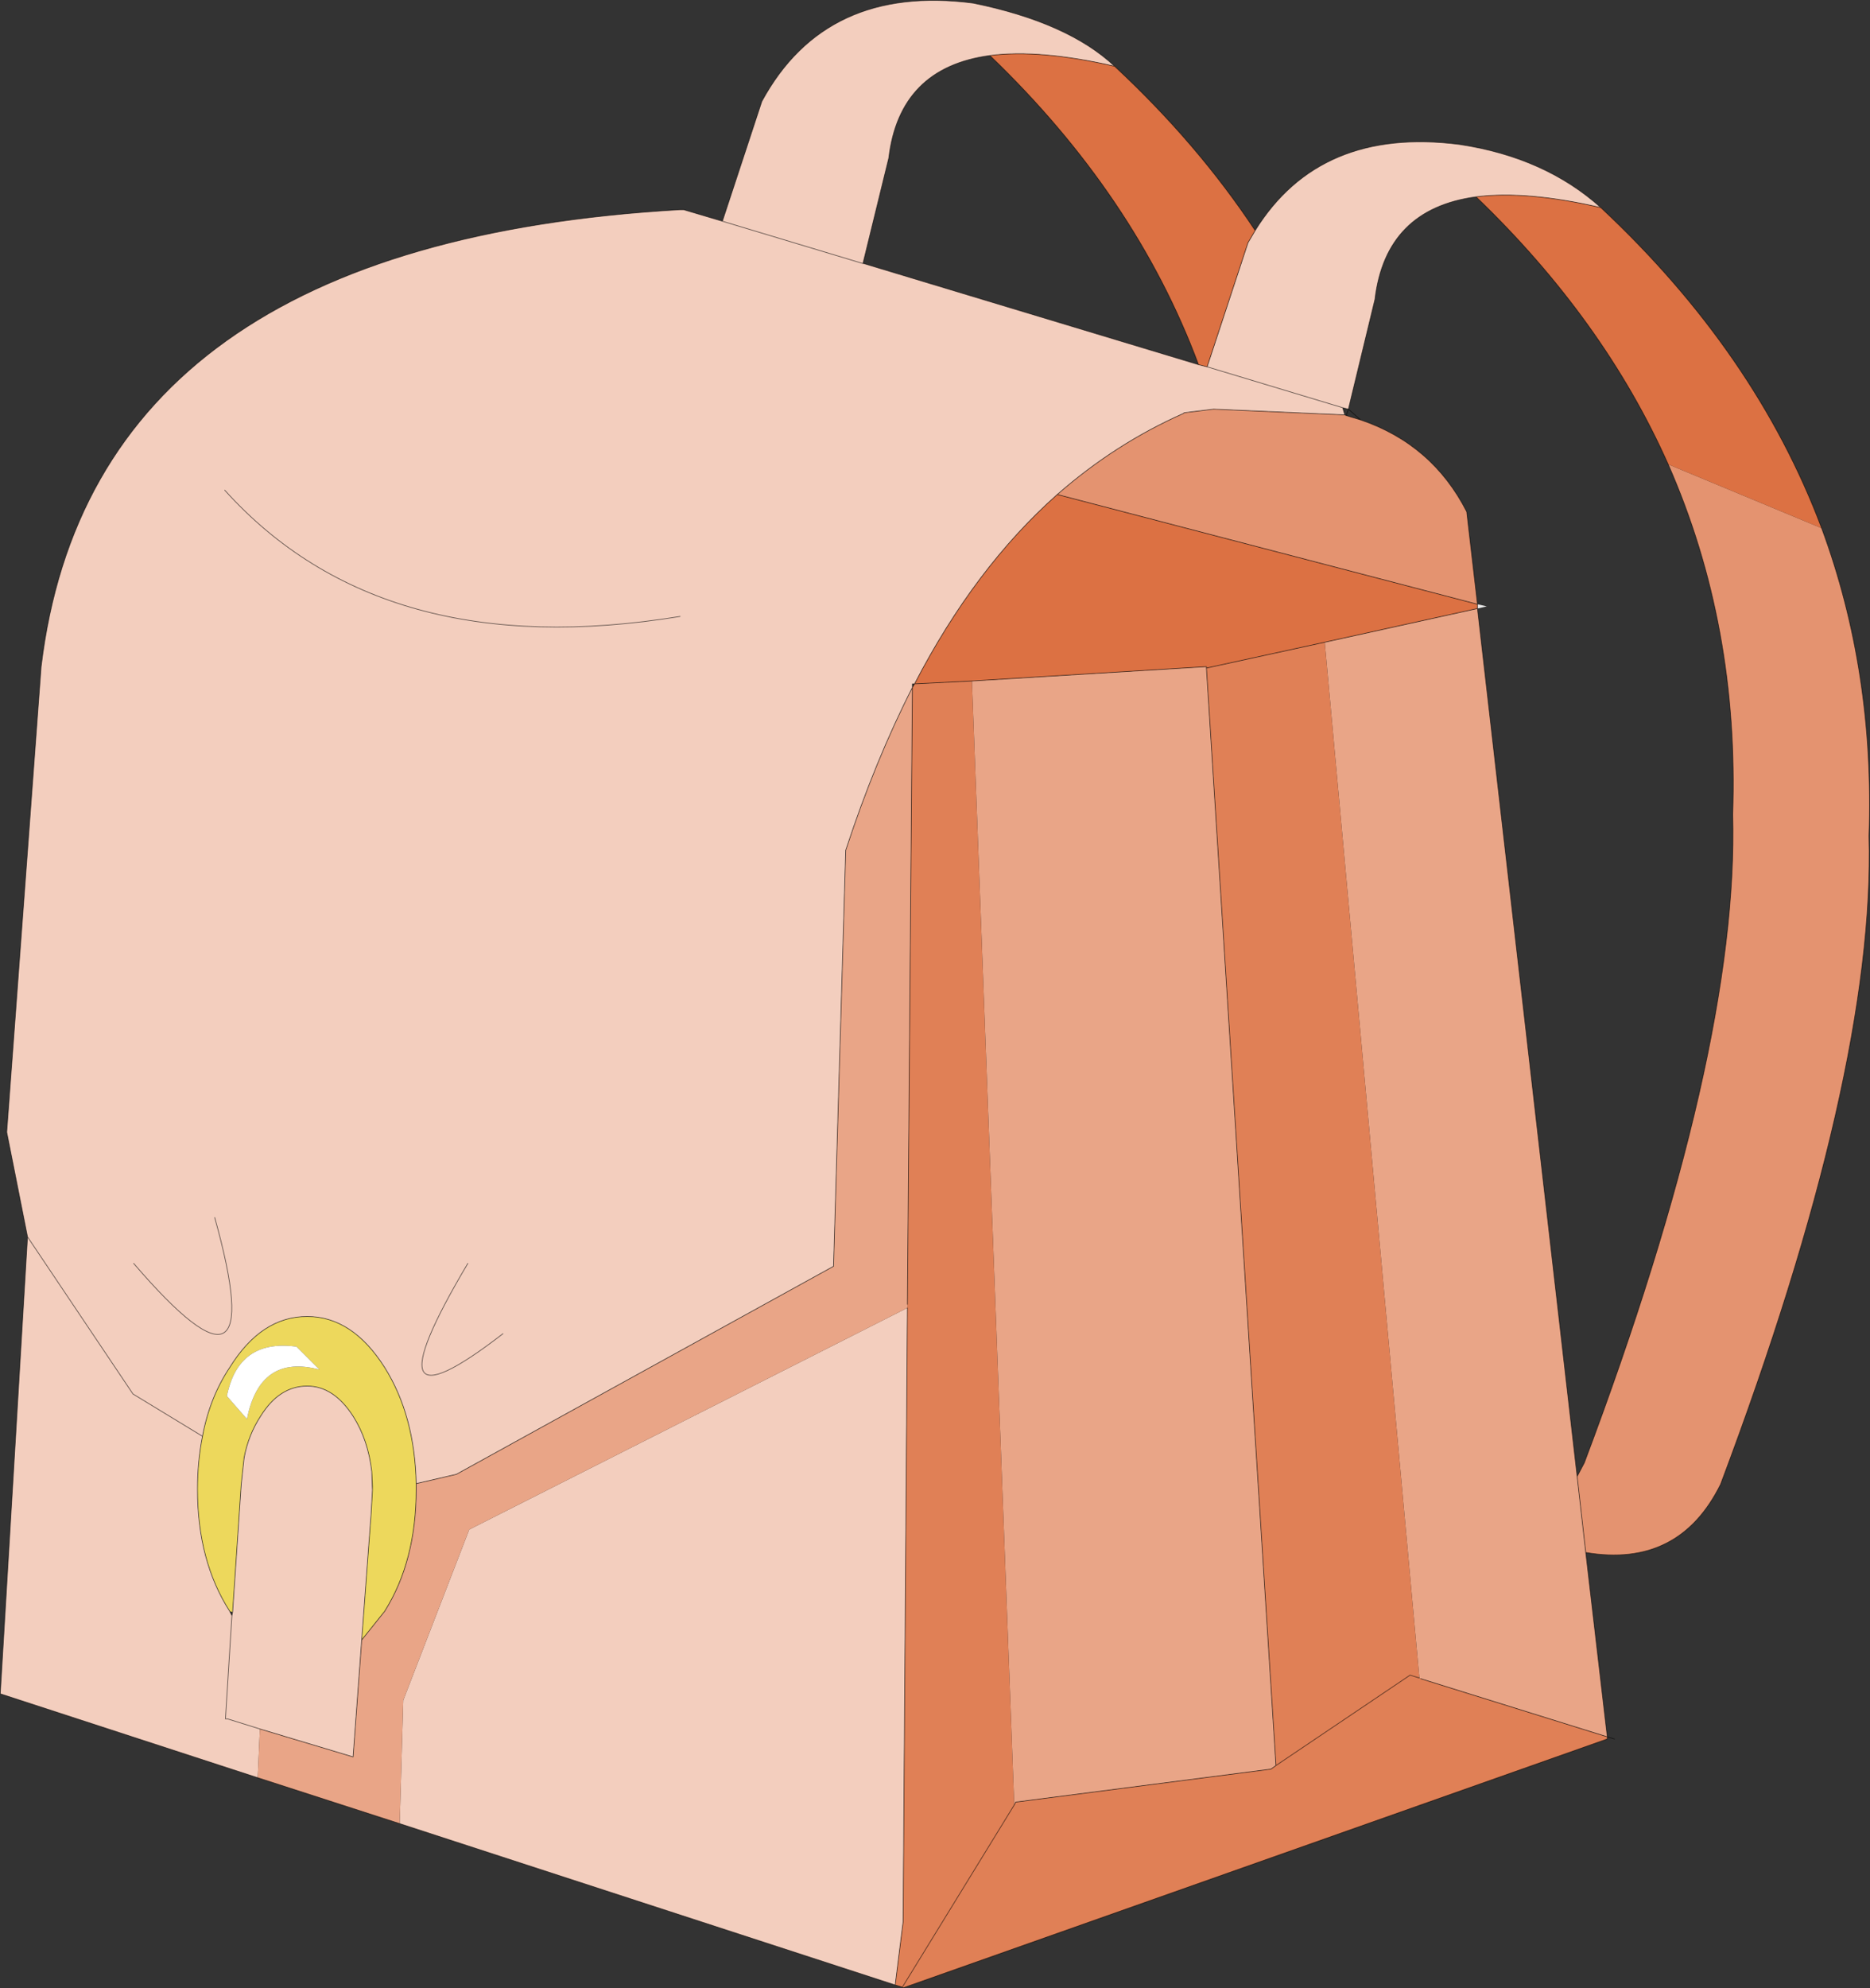<svg viewBox="0 0 130.39 138.59" xmlns="http://www.w3.org/2000/svg" xmlns:xlink="http://www.w3.org/1999/xlink"><rect x="0" y="0" width="130.39" height="138.59" fill="#333333" stroke="none"/><use transform="translate(.02 .02)" width="130.35" height="138.55" xlink:href="#a"/><defs><g id="a"><path d="M288.9 212.3v-.3l.65.15-.65.15" fill="#ebebeb" fill-rule="evenodd" transform="translate(-185.9 -169.9)"/><path d="M214.9 273.3v.4q0 5-2.2 8.5l-1.6 2 .65-8.7.1-1.75v-.25l-.05-1.05q-.25-2.2-1.3-3.85-1.35-2.1-3.2-2.1-1.95 0-3.25 2.1-.85 1.3-1.15 2.9l-.2 1.85-.6 8.9-.2-.05q-2.25-3.5-2.25-8.5 0-1.95.35-3.7.5-2.7 1.9-4.8 2.2-3.55 5.4-3.55 3.15 0 5.4 3.55 2.1 3.35 2.2 8.1m-6.75-7.95-1.6-1.6q-4.05-.55-4.85 3.45l1.4 1.6q.9-4.55 5.05-3.45" fill="#edd85c" fill-rule="evenodd" transform="translate(-185.9 -169.9)"/><path d="M208.15 265.35q-4.15-1.1-5.05 3.45l-1.4-1.6q.8-4 4.85-3.45l1.6 1.6" fill="#fff" fill-rule="evenodd" transform="translate(-185.9 -169.9)"/><path d="m203.85 293.8-17.95-5.85 1.9-31.85-1.45-7.3 2.4-32.45q3.55-29.5 44.55-31.85h.25l2.7.8 2.75-8.35q4.45-8.2 14.75-6.85 6.6 1.35 9.85 4.4-5.2-1.2-8.7-.75-6.3.85-7.05 7.15l-1.8 7.35h.05l23.35 7.05.6.15 2.85-8.65.5-.85q4.5-7.25 14.25-6 5.95.9 9.85 4.4-5.2-1.2-8.7-.75-6.3.85-7.05 7.15l-1.85 7.65-.4-.1.15.5-9.15-.4-2.05.25-.05.05q-4.75 2.1-8.8 5.65-5.75 5.1-9.95 13.2h-.15v.25q-2.6 5.1-4.65 11.35l-.85 29-26.3 14.5-2.8.65q-.1-4.75-2.2-8.1-2.25-3.55-5.4-3.55-3.2 0-5.4 3.55-1.4 2.1-1.9 4.8l-4.85-2.95-7.35-10.95 7.35 10.95L200 270q-.35 1.75-.35 3.7 0 5 2.25 8.5l.15.3-.45 7.2h.15l2.25.7-.15 3.4m42.2-105.55-9.8-2.95 9.8 2.95m3.1 72.8-.3 42.8-.55 4.4L213.75 297l.25-8.6 4.6-11.9 30.55-15.45M211.1 284.2l-.6 8.15-6.5-1.95-2.25-.7h-.15l.45-7.2.05-.25.6-8.9.2-1.85q.3-1.6 1.15-2.9 1.3-2.1 3.25-2.1 1.85 0 3.2 2.1 1.05 1.65 1.3 3.85l.05 1.3-.1 1.75-.65 8.7m-10.25-29.45q4.05 14.5-5.65 3.2 9.7 11.3 5.65-3.2m20.1 8.1q-9.9 7.65-2.45-4.9-7.45 12.55 2.45 4.9m12.35-50q-20.75 3.4-31.75-8.8 11 12.2 31.75 8.8m46.2-14.55-9.45-2.85 9.45 2.85" fill="#f3cebe" fill-rule="evenodd" transform="translate(-185.9 -169.9)"/><path d="m296.45 278.1 1.5 12.85-13-4.05-.1-.05-6.6-72.2 10.65-2.35 6.95 60.5.6 5.3m-42.8-60.75 16.35-1v.1l4.85 76.5-.35.25-17.8 2.3-.1.2-2.95-78.35m-4.15.45-.35 43v.25L218.6 276.5l-4.6 11.9-.25 8.6-9.9-3.2.15-3.4 6.5 1.95.6-8.15 1.6-2q2.2-3.5 2.2-8.5v-.4l2.8-.65 26.3-14.5.85-29q2.05-6.25 4.65-11.35" fill="#e9a587" fill-rule="evenodd" transform="translate(-185.9 -169.9)"/><path d="M312.9 206.7q3.7 10 3.3 21.45.45 16.5-10.35 45.2-2.9 5.85-9.4 4.75l-.6-5.3.5-.95q10.8-28.7 10.35-45.2.45-13.15-4.5-24.4l10.7 4.45m-24 5.3-29.3-7.65q4.05-3.55 8.8-5.65l.05-.05 2.05-.25 9.15.4.1.05 1 .3q5 1.7 7.4 6.4l.75 6.45" fill="#e49370" fill-rule="evenodd" transform="translate(-185.9 -169.9)"/><path d="M263.6 174.5q5.8 5.4 9.8 11.45l-.5.85-2.85 8.65-.6-.15q-4.4-11.8-14.55-21.55 3.5-.45 8.7.75m33.9 9.85q10.8 10.1 15.4 22.35l-10.7-4.45q-4.5-10.1-13.4-18.65 3.5-.45 8.7.75M288.9 212v.3l-10.65 2.35-8.25 1.8v-.1l-16.35 1-4 .2q4.2-8.1 9.95-13.2l29.3 7.65" fill="#dc7143" fill-rule="evenodd" transform="translate(-185.9 -169.9)"/><path d="m249.65 217.55 4-.2 2.95 78.35.1-.2 17.8-2.3.35-.25 9.35-6.3.65.2-.65-.2-9.35 6.3-4.85-76.5 8.25-1.8 6.6 72.2.1.05 13 4.05v.15l-49.1 17.35-.05-.05-.5-.15.55-4.4.3-42.8v-.25l.35-43 .15-.25m6.95 78.15-7.8 12.7 7.8-12.7" fill="#e08056" fill-rule="evenodd" transform="translate(-185.9 -169.9)"/><path d="M17.95 123.9 0 118.05 1.9 86.2.45 78.9l2.4-32.45Q6.4 16.95 47.4 14.6h.25l2.7.8 2.75-8.35Q57.55-1.15 67.85.2q6.6 1.35 9.85 4.4 5.8 5.4 9.8 11.45 4.5-7.25 14.25-6 5.95.9 9.85 4.4 10.8 10.1 15.4 22.35 3.7 10 3.3 21.45.45 16.5-10.35 45.2-2.9 5.85-9.4 4.75l1.5 12.85.5.15M69 3.85q-6.3.85-7.05 7.15l-1.8 7.35h.05l23.35 7.05Q79.15 13.6 69 3.85q3.5-.45 8.7.75m5.85 20.8.6.15L87 16.9l.5-.85m15.4-2.35q3.5-.45 8.7.75m-18 13.95.4.1 1.85-7.65q.75-6.3 7.05-7.15 8.9 8.55 13.4 18.65 4.95 11.25 4.5 24.4.45 16.5-10.35 45.2l-.5.95.6 5.3m-60.2-92.8 9.8 2.95M103 42.1v.3l6.95 60.5M103 42.1l-29.3-7.65q-5.75 5.1-9.95 13.2l4-.2 16.35-1v.1l8.25-1.8L103 42.4m0-.3-.75-6.45q-2.4-4.7-7.4-6.4l-1-.3-.1-.05-9.15-.4-2.05.25-.05.05q-4.75 2.1-8.8 5.65m19.9-6.05.15.5m.25-.4.85.75m-1-.3.15-.45M63.75 47.65l-.15.25-.35 43m0 .25-.3 42.8-.55 4.4.5.15 7.8-12.7m-7.1-77.9v-.25h.15m-.15.25Q61 53 58.95 59.25l-.85 29-26.3 14.5-2.8.65v.4q0 5-2.2 8.5l-1.6 2-.6 8.15-6.5-1.95m-.15 3.4 9.9 3.2 34.55 11.25m26.55-15.3-.35.25-17.8 2.3-.1.2m18.25-2.75 9.35-6.3.65.2m.1.05 13 4.05v.15l-49.1 17.35-.05-.05m21.2-91.95 4.85 76.5m-79.65-35q9.7 11.3 5.65-3.2m-.85 15.25-4.85-2.95L1.9 86.2m12.2 13.9q.5-2.7 1.9-4.8 2.2-3.55 5.4-3.55 3.15 0 5.4 3.55 2.1 3.35 2.2 8.1m-12.85 9.2-.15-.3q-2.25-3.5-2.25-8.5 0-1.95.35-3.7m2.1 12.25.6-8.9.2-1.85q.3-1.6 1.15-2.9 1.3-2.1 3.25-2.1 1.85 0 3.2 2.1 1.05 1.65 1.3 3.85l.05 1.05v.25l-.1 1.75-.65 8.7m-9.05-1.7-.45 7.2h.15l2.25.7m-1.9-8.15-.05.25M32.6 88.05q-7.45 12.55 2.45 4.9m-9.15 9.6.05 1.3m-10.3-69.7q11 12.2 31.75 8.8m36.75-17.4 9.45 2.85" fill="none" stroke="#000" stroke-linecap="round" stroke-linejoin="round" stroke-opacity=".6" stroke-width=".05"/></g></defs></svg>